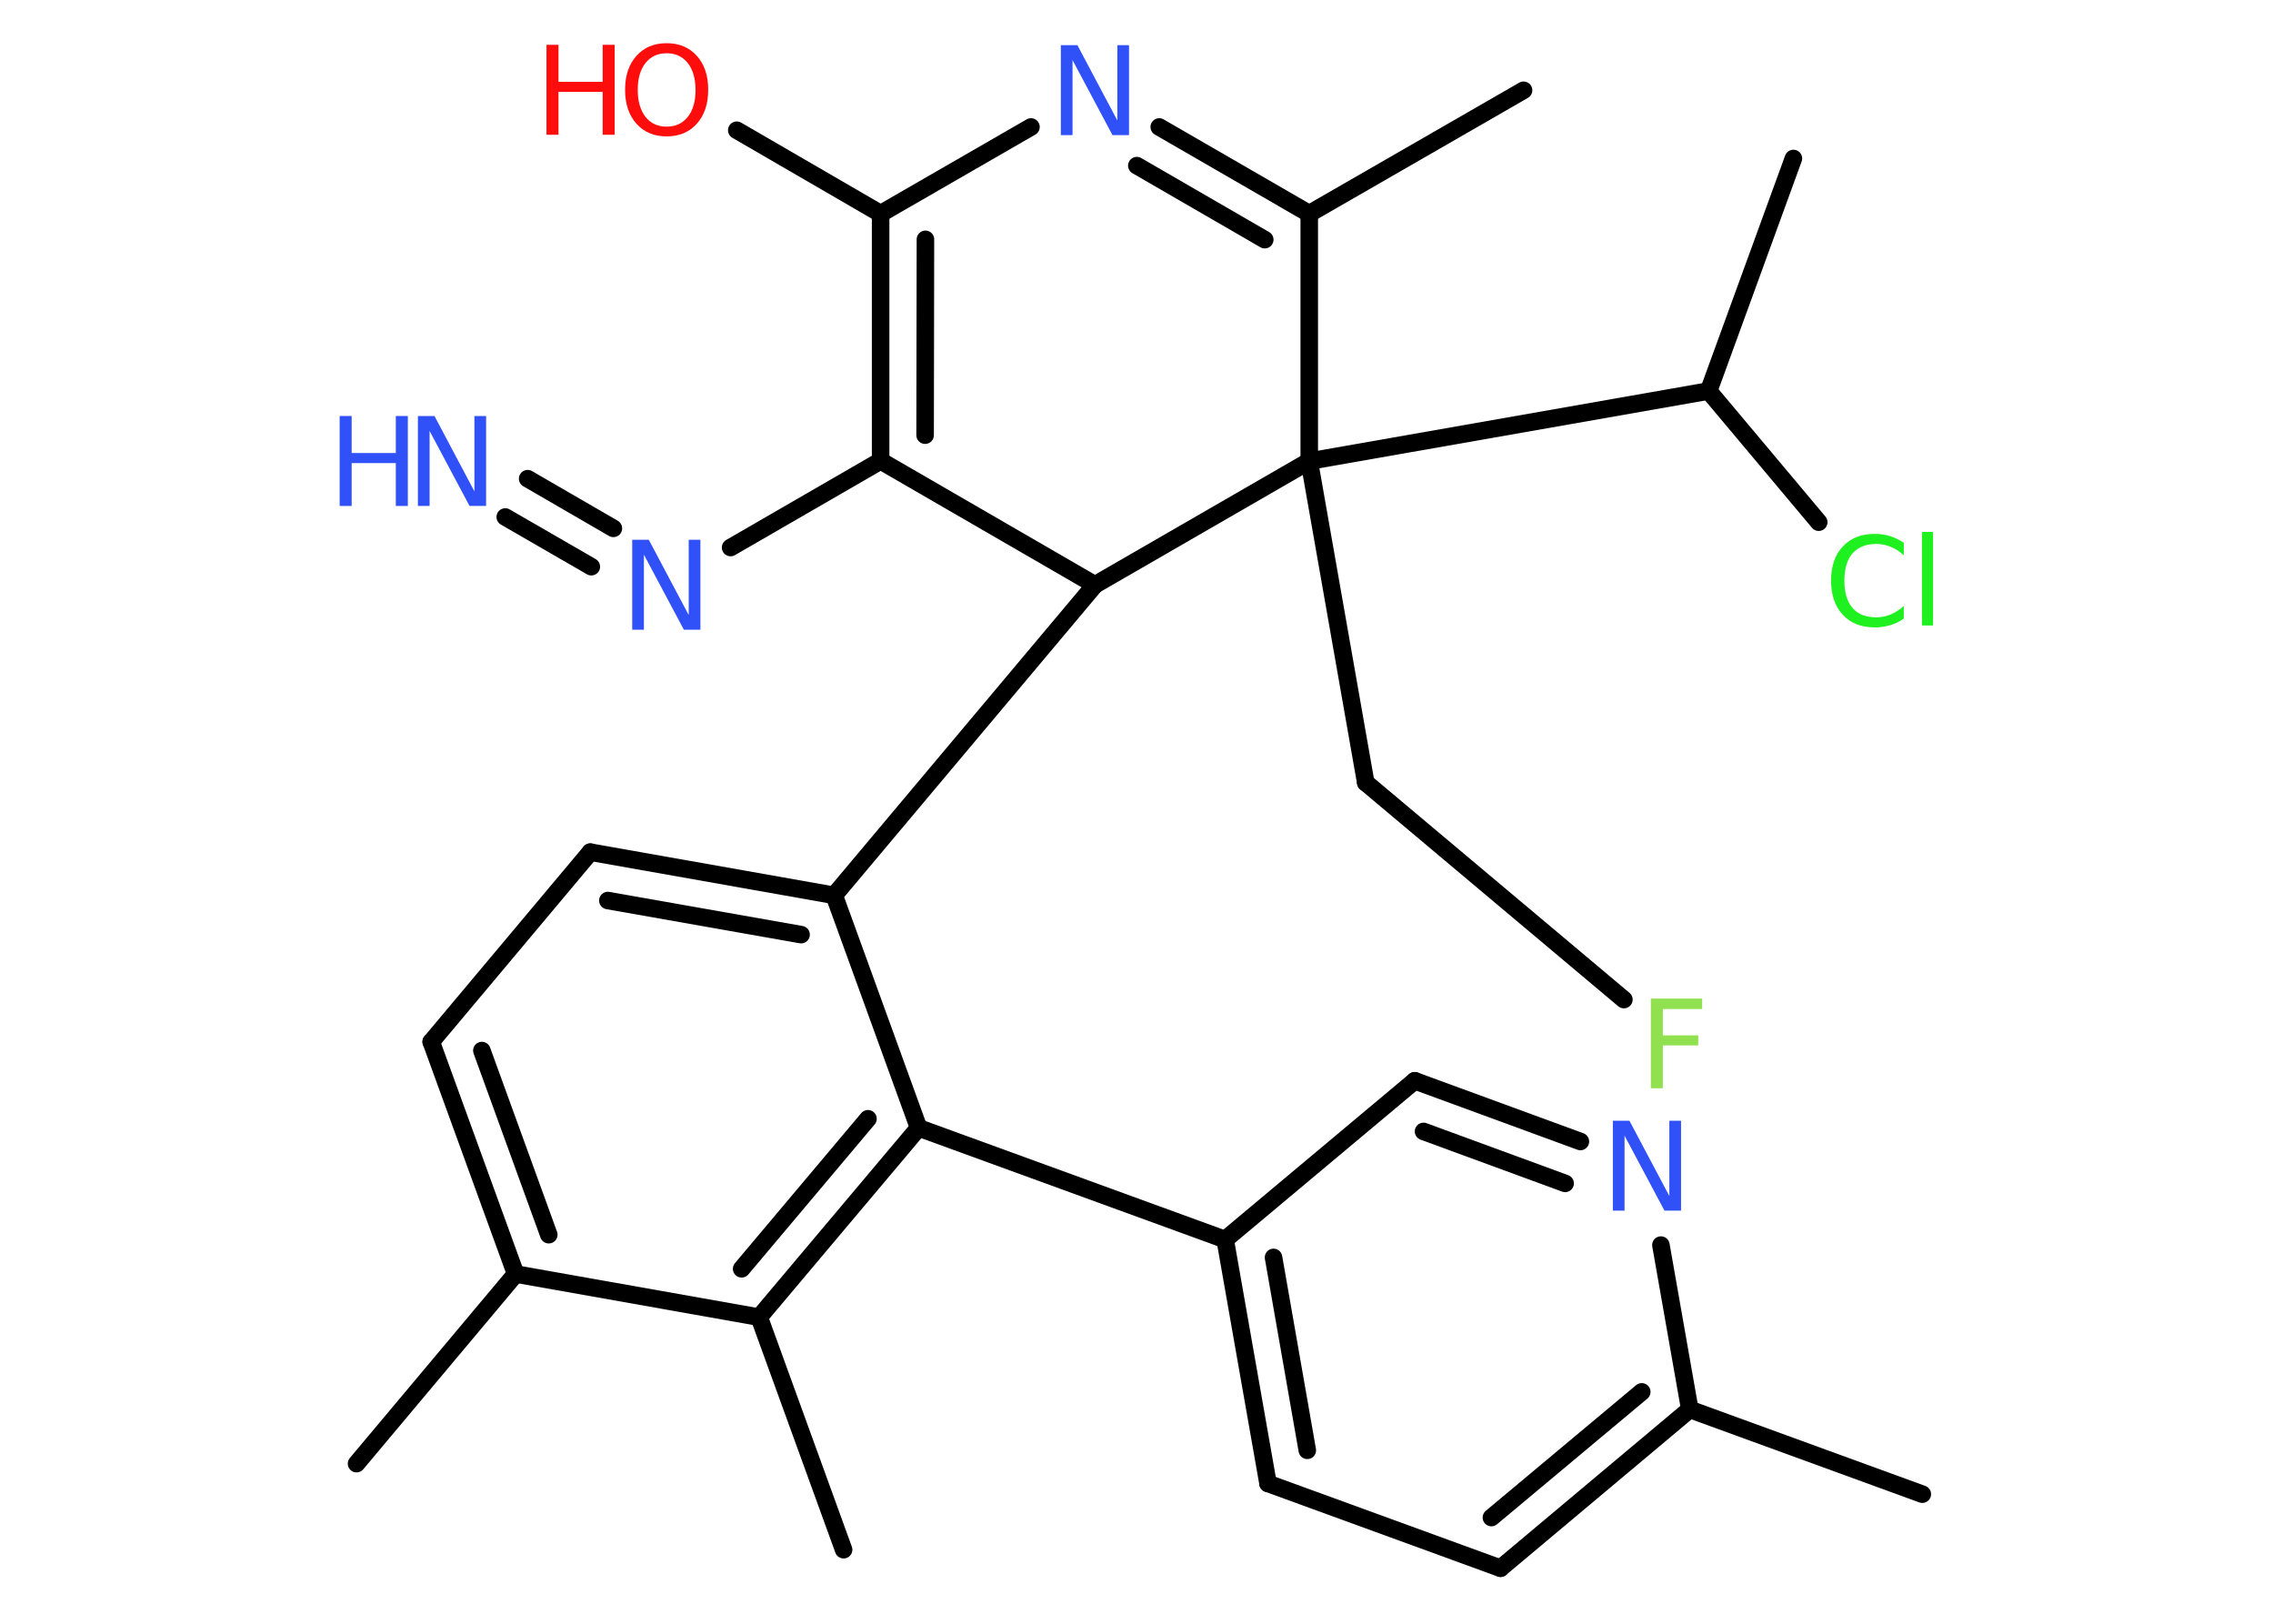 <?xml version='1.0' encoding='UTF-8'?>
<!DOCTYPE svg PUBLIC "-//W3C//DTD SVG 1.1//EN" "http://www.w3.org/Graphics/SVG/1.1/DTD/svg11.dtd">
<svg version='1.2' xmlns='http://www.w3.org/2000/svg' xmlns:xlink='http://www.w3.org/1999/xlink' width='70.0mm' height='50.0mm' viewBox='0 0 70.0 50.0'>
  <desc>Generated by the Chemistry Development Kit (http://github.com/cdk)</desc>
  <g stroke-linecap='round' stroke-linejoin='round' stroke='#000000' stroke-width='.54' fill='#3050F8'>
    <rect x='.0' y='.0' width='70.0' height='50.0' fill='#FFFFFF' stroke='none'/>
    <g id='mol1' class='mol'>
      <line id='mol1bnd1' class='bond' x1='46.92' y1='2.78' x2='40.32' y2='6.58'/>
      <g id='mol1bnd2' class='bond'>
        <line x1='40.32' y1='6.58' x2='35.7' y2='3.91'/>
        <line x1='38.95' y1='7.38' x2='35.01' y2='5.1'/>
      </g>
      <line id='mol1bnd3' class='bond' x1='31.75' y1='3.91' x2='27.12' y2='6.58'/>
      <line id='mol1bnd4' class='bond' x1='27.12' y1='6.58' x2='22.69' y2='4.01'/>
      <g id='mol1bnd5' class='bond'>
        <line x1='27.12' y1='6.58' x2='27.12' y2='14.19'/>
        <line x1='28.5' y1='7.37' x2='28.49' y2='13.4'/>
      </g>
      <line id='mol1bnd6' class='bond' x1='27.12' y1='14.19' x2='22.5' y2='16.86'/>
      <g id='mol1bnd7' class='bond'>
        <line x1='18.21' y1='17.45' x2='15.56' y2='15.92'/>
        <line x1='18.89' y1='16.27' x2='16.25' y2='14.74'/>
      </g>
      <line id='mol1bnd8' class='bond' x1='27.12' y1='14.19' x2='33.72' y2='18.01'/>
      <line id='mol1bnd9' class='bond' x1='33.72' y1='18.01' x2='25.69' y2='27.57'/>
      <g id='mol1bnd10' class='bond'>
        <line x1='25.69' y1='27.57' x2='18.18' y2='26.24'/>
        <line x1='24.67' y1='28.78' x2='18.72' y2='27.73'/>
      </g>
      <line id='mol1bnd11' class='bond' x1='18.18' y1='26.24' x2='13.28' y2='32.08'/>
      <g id='mol1bnd12' class='bond'>
        <line x1='13.28' y1='32.08' x2='15.88' y2='39.23'/>
        <line x1='14.84' y1='32.35' x2='16.9' y2='38.02'/>
      </g>
      <line id='mol1bnd13' class='bond' x1='15.88' y1='39.23' x2='10.98' y2='45.07'/>
      <line id='mol1bnd14' class='bond' x1='15.88' y1='39.23' x2='23.38' y2='40.56'/>
      <line id='mol1bnd15' class='bond' x1='23.38' y1='40.56' x2='25.98' y2='47.72'/>
      <g id='mol1bnd16' class='bond'>
        <line x1='23.38' y1='40.56' x2='28.29' y2='34.73'/>
        <line x1='22.84' y1='39.07' x2='26.73' y2='34.45'/>
      </g>
      <line id='mol1bnd17' class='bond' x1='25.69' y1='27.57' x2='28.29' y2='34.73'/>
      <line id='mol1bnd18' class='bond' x1='28.29' y1='34.73' x2='37.73' y2='38.17'/>
      <g id='mol1bnd19' class='bond'>
        <line x1='37.73' y1='38.17' x2='39.05' y2='45.68'/>
        <line x1='39.22' y1='38.72' x2='40.26' y2='44.66'/>
      </g>
      <line id='mol1bnd20' class='bond' x1='39.05' y1='45.68' x2='46.21' y2='48.29'/>
      <g id='mol1bnd21' class='bond'>
        <line x1='46.21' y1='48.29' x2='52.04' y2='43.4'/>
        <line x1='45.93' y1='46.73' x2='50.56' y2='42.86'/>
      </g>
      <line id='mol1bnd22' class='bond' x1='52.04' y1='43.4' x2='59.2' y2='46.01'/>
      <line id='mol1bnd23' class='bond' x1='52.04' y1='43.4' x2='51.15' y2='38.34'/>
      <g id='mol1bnd24' class='bond'>
        <line x1='48.67' y1='35.15' x2='43.57' y2='33.28'/>
        <line x1='48.2' y1='36.44' x2='43.84' y2='34.84'/>
      </g>
      <line id='mol1bnd25' class='bond' x1='37.73' y1='38.17' x2='43.57' y2='33.28'/>
      <line id='mol1bnd26' class='bond' x1='33.72' y1='18.01' x2='40.32' y2='14.2'/>
      <line id='mol1bnd27' class='bond' x1='40.32' y1='6.58' x2='40.32' y2='14.2'/>
      <line id='mol1bnd28' class='bond' x1='40.32' y1='14.2' x2='42.06' y2='24.1'/>
      <line id='mol1bnd29' class='bond' x1='42.06' y1='24.1' x2='50.01' y2='30.78'/>
      <line id='mol1bnd30' class='bond' x1='40.32' y1='14.2' x2='52.62' y2='12.04'/>
      <line id='mol1bnd31' class='bond' x1='52.62' y1='12.04' x2='55.23' y2='4.88'/>
      <line id='mol1bnd32' class='bond' x1='52.62' y1='12.04' x2='56.01' y2='16.08'/>
      <path id='mol1atm3' class='atom' d='M32.68 1.39h.5l1.23 2.32v-2.32h.36v2.77h-.51l-1.23 -2.31v2.31h-.36v-2.77z' stroke='none'/>
      <g id='mol1atm5' class='atom'>
        <path d='M20.53 1.64q-.41 .0 -.65 .3q-.24 .3 -.24 .83q.0 .52 .24 .83q.24 .3 .65 .3q.41 .0 .65 -.3q.24 -.3 .24 -.83q.0 -.52 -.24 -.83q-.24 -.3 -.65 -.3zM20.53 1.33q.58 .0 .93 .39q.35 .39 .35 1.04q.0 .66 -.35 1.05q-.35 .39 -.93 .39q-.58 .0 -.93 -.39q-.35 -.39 -.35 -1.05q.0 -.65 .35 -1.04q.35 -.39 .93 -.39z' stroke='none' fill='#FF0D0D'/>
        <path d='M16.83 1.38h.37v1.14h1.36v-1.14h.37v2.77h-.37v-1.32h-1.36v1.32h-.37v-2.77z' stroke='none' fill='#FF0D0D'/>
      </g>
      <path id='mol1atm7' class='atom' d='M19.48 16.62h.5l1.23 2.32v-2.32h.36v2.77h-.51l-1.23 -2.31v2.31h-.36v-2.77z' stroke='none'/>
      <g id='mol1atm8' class='atom'>
        <path d='M12.88 12.81h.5l1.23 2.32v-2.32h.36v2.77h-.51l-1.23 -2.31v2.31h-.36v-2.77z' stroke='none'/>
        <path d='M10.46 12.81h.37v1.14h1.36v-1.14h.37v2.77h-.37v-1.32h-1.36v1.32h-.37v-2.77z' stroke='none'/>
      </g>
      <path id='mol1atm23' class='atom' d='M49.68 34.51h.5l1.23 2.32v-2.32h.36v2.77h-.51l-1.23 -2.31v2.31h-.36v-2.77z' stroke='none'/>
      <path id='mol1atm27' class='atom' d='M50.83 30.75h1.59v.32h-1.21v.81h1.09v.31h-1.09v1.32h-.37v-2.77z' stroke='none' fill='#90E050'/>
      <path id='mol1atm30' class='atom' d='M58.63 16.7v.4q-.19 -.18 -.4 -.26q-.21 -.09 -.45 -.09q-.47 .0 -.73 .29q-.25 .29 -.25 .84q.0 .55 .25 .84q.25 .29 .73 .29q.24 .0 .45 -.09q.21 -.09 .4 -.26v.39q-.2 .14 -.42 .2q-.22 .07 -.47 .07q-.63 .0 -.99 -.39q-.36 -.39 -.36 -1.05q.0 -.67 .36 -1.05q.36 -.39 .99 -.39q.25 .0 .47 .07q.22 .07 .41 .2zM59.19 16.38h.34v2.88h-.34v-2.88z' stroke='none' fill='#1FF01F'/>
    </g>
  </g>
</svg>
